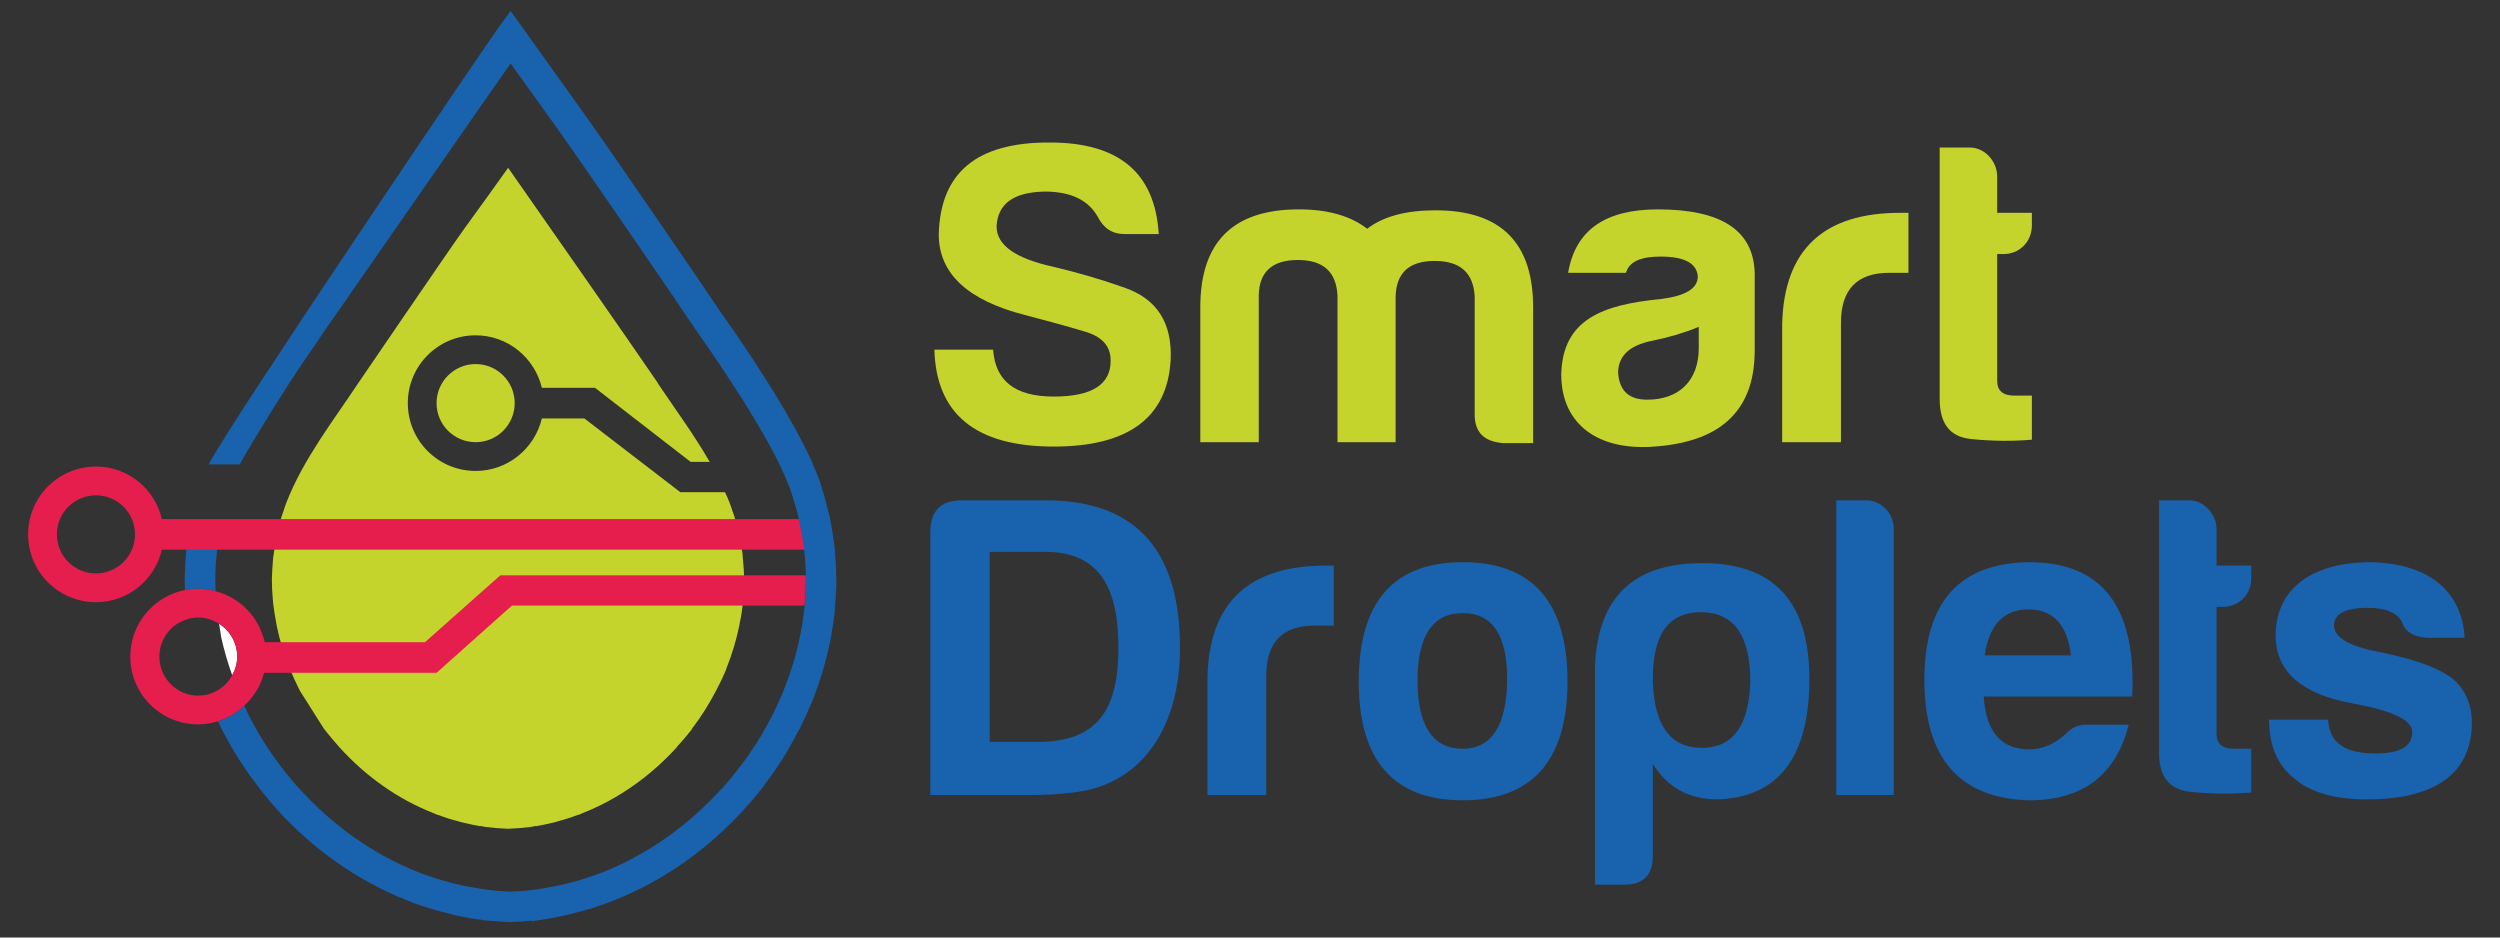 <svg version="1.2" xmlns="http://www.w3.org/2000/svg" viewBox="0 0 800 300" width="800" height="300">
	<rect x="0" y="0" width="800" height="300" fill="#333333" stroke="none"/>
	<title>Smart droplets - logo- final-ai</title>
	<style>
		.s0 { fill: #c5d42c } 
		.s1 { fill: #1962ad } 
		.s2 { fill: #fefefe } 
		.s3 { fill: #e61e4d } 
	</style>
	<g id="Layer 1">
		<g id="&lt;Group&gt;">
			<g id="&lt;Group&gt;">
				<path id="&lt;Compound Path&gt;" class="s0" d="m355.4 115.3c0-4.6-2.8-7.7-8.6-9.3-5.6-1.7-12-3.4-18.8-5.2-18.4-4.7-27.6-13.3-27.6-25.8 0.5-19.8 12.2-29.5 35.5-29.4 22.2 0 33.7 9.7 34.9 29.3h-10.9c-4 0-6.8-1.9-8.6-5.5-3.1-5.5-8.8-8.1-17-8.1-10 0.2-15 3.9-15.4 11.1 0 6 5.9 10.3 18.3 13 7.1 1.7 14.6 3.8 22.5 6.6q15.8 5.4 14.9 23.3c-1.1 18.4-13.6 27.6-37.4 27.6-25 0-37.6-10.4-38.2-31h18.8c0.7 10 7 15 19.4 15 12.3 0 18.3-3.9 18.2-11.6z"/>
				<path id="&lt;Compound Path&gt;" class="s0" d="m402.8 94.6v46.9h-18.7v-43.2c0-20.9 10.5-31.3 31.5-31.3 9.4 0 16.6 2.1 21.9 6.2 5.2-4 12.5-5.9 21.9-5.9 20.9 0 31.3 10.4 31.2 31.3v43.2h-9.6c-6.1-0.5-9.1-3.4-9.1-9.2v-37.7c-0.4-7.6-4.6-11.4-12.8-11.4-8.2 0-12.3 3.8-12.5 11.4v46.6h-18.6v-46.9c-0.4-7.6-4.5-11.4-12.7-11.4-8.2 0-12.4 3.8-12.5 11.4z"/>
				<path id="&lt;Compound Path&gt;" fill-rule="evenodd" class="s0" d="m520.3 87.3h-18.5c2.3-13.6 11.8-20.3 28.7-20.3 20.3 0 30.6 6.7 31 20.3v24.9c0 20.3-12.2 29.3-32.1 30.7-17.6 1.4-29.8-6.8-29.8-23.1 0.4-17.6 13.2-22.3 31.8-24.1 7.9-1 11.9-3.3 11.9-7.3-0.4-4.2-4.3-6.3-11.9-6.3-6.5 0-10.1 1.7-11.1 5.2zm23.3 24.1v-6.8c-4.3 1.8-9.3 3.3-14.7 4.4-7.4 1.4-11.1 4.9-11.1 10.3 0.4 5.8 3.5 8.6 9.3 8.6 10.2 0 16.5-6.1 16.5-16.5z"/>
				<path id="&lt;Compound Path&gt;" class="s0" d="m570.3 103.6c0.6-23.7 13.2-35.5 37.8-35.5h2.6v19.2h-6.2c-10.3 0-15.4 5.4-15.4 16v38.2h-18.8z"/>
				<path id="&lt;Compound Path&gt;" class="s0" d="m641.1 81.3h-2v40.6c0 3.1 1.8 4.7 5.5 4.7h5.6v14.1c-5.9 0.5-12.4 0.5-19.4-0.2-6.9-0.7-10.2-5-10.1-13.2v-80.1h9.6c4.8 0 8.8 4.4 8.8 9.3v11.6h11.1v4c0 5.3-4 9.2-9.1 9.2z"/>
				<path id="&lt;Compound Path&gt;" fill-rule="evenodd" class="s1" d="m377.6 207.3c0 23.1-10 40.3-28.2 45.2-4.7 1.2-11.4 1.9-20 1.9h-31.7v-84.2c0-6.5 3.2-10 9.7-10.1h27.2c29.9 0 43 17.1 43 47.2zm-43-30.7h-17.9v60.8h15.4c19.1 0 25.8-10.3 25.8-30.1 0-18.9-5.9-30.7-23.3-30.7z"/>
				<path id="&lt;Compound Path&gt;" class="s1" d="m386.4 216.5c0.6-23.7 13.2-35.5 37.8-35.5h2.6v19.2h-6.2c-10.3 0-15.4 5.4-15.4 16.1v38.1h-18.8z"/>
				<path id="&lt;Compound Path&gt;" fill-rule="evenodd" class="s1" d="m501.6 218.1c0 25.2-11.3 38-33.5 38-22.2 0-33.3-12.8-33.3-38 0-25.5 11.1-38.2 33.3-38.2 22.2 0 33.5 12.7 33.5 38.2zm-48 0c0.1 14.3 5 21.5 14.4 21.5 9.4 0 14.1-7.5 14.3-22.1 0-14.3-4.7-21.3-14.2-21.3-9.7 0-14.5 7.3-14.5 21.9z"/>
				<path id="&lt;Compound Path&gt;" fill-rule="evenodd" class="s1" d="m528.9 274q0 9.1-9.2 9.1h-9.3v-70.2c1-21.9 12.4-32.7 34.4-32.7q34.2 0 34.2 37c0 25-9.8 37.9-29.3 38.6-9.2 0-16.1-3.7-20.8-11.4zm15.7-34.7c9.9 0 15.1-7 15.5-21.2 0-14.8-5.3-22.2-15.8-22.2-10.6 0-15.6 7.4-15.4 22.2 0.5 14.2 5.7 21.2 15.7 21.2z"/>
				<path id="&lt;Compound Path&gt;" class="s1" d="m606 169.1v85.3h-18.4v-94.3h9.5c4.9 0 8.9 4.2 8.9 9z"/>
				<path id="&lt;Compound Path&gt;" fill-rule="evenodd" class="s1" d="m649.1 256.1c-22.2-0.7-33.3-13.6-33.3-38.6 0-24.9 11.3-37.4 33.6-37.6 23.3 0 34.3 14.3 32.9 43h-47.5c0.7 11.3 5.6 16.9 14.6 16.9 4.3 0 8.3-1.8 11.9-5.2 1.7-1.8 3.8-2.7 6.3-2.7h13.6c-4 15.6-14 24.2-32.1 24.2zm-14-46.4h27.6c-1.1-9.7-5.7-14.7-13.6-14.7-7.9 0-12.6 5-14 14.7z"/>
				<path id="&lt;Compound Path&gt;" class="s1" d="m711.3 194.2h-2v40.7c0 3 1.8 4.7 5.4 4.7h5.7v14c-5.9 0.5-12.5 0.5-19.4-0.2-6.9-0.7-10.3-5-10.1-13.1v-80.2h9.6c4.8 0 8.8 4.4 8.8 9.3v11.6h11.1v4.1c0 5.2-4 9.1-9.1 9.1z"/>
				<path id="&lt;Compound Path&gt;" class="s1" d="m760.2 241.1c7.8 0 11.7-2.2 11.7-6.9 0-3.8-6.4-6.8-19-9.1-16.2-2.9-24.6-10.1-24.7-21.6 0-15.8 12.5-23.3 29.3-23.6q14.1 0 22.4 6.3 8.1 6.4 8.8 17.9h-11.7c-4.3-0.2-7.1-1.7-8.2-4.6-1.2-3.2-5-5-11.1-5-7.2 0-10.8 1.9-10.8 5.7 0 3.7 4.7 6.6 14.3 8.4 12.5 2.5 20.7 5.7 24.7 9.5 3.5 3.6 5.1 8 5.1 13 0 18-14.1 24.7-33.5 24.7-10.3 0-18.1-2.2-23.1-6.5-5.5-4.2-8.3-10.6-8.3-19h18.9c0.4 8 6.2 10.8 15.2 10.8z"/>
			</g>
			<g id="&lt;Group&gt;">
				<g id="&lt;Group&gt;">
					<path id="&lt;Path&gt;" class="s0" d="m238.1 185.2c0 2.2-0.1 4.4-0.3 6.6q-0.1 0.6-0.1 1.2-0.3 3.3-1 6.4-0.1 0.6-0.2 1.1-1.4 6.7-3.9 13-0.2 0.4-0.3 0.9-1.3 3.1-2.9 6.1-0.1 0.3-0.3 0.6c-2.2 4.2-4.7 8.2-7.6 12q-0.1 0.2-0.2 0.4-2.2 2.8-4.7 5.5 0 0.1 0 0.1c-8.4 9.2-18.7 16.6-30.2 21.1q0 0 0 0-0.6 0.3-1.1 0.5-0.3 0.1-0.5 0.1-3.1 1.2-6.3 2-0.3 0.1-0.5 0.2-3.2 0.8-6.5 1.4 0 0 0 0v-0.1c-0.6 0.1-1 0.2-1.5 0.3-2.4 0.3-4.8 0.5-7.3 0.6q-0.1 0-0.1 0-0.1 0-0.2 0c-2.4-0.1-4.9-0.3-7.2-0.6-0.5-0.1-1-0.2-1.5-0.3v0.1q0 0 0 0-3.3-0.6-6.5-1.4-0.3-0.1-0.6-0.2-3.2-0.8-6.3-2-0.2 0-0.4-0.1-0.6-0.2-1.2-0.5 0 0 0 0c-11.5-4.5-21.8-11.9-30.1-21.1q-0.1 0-0.1-0.1-2.4-2.7-4.6-5.5-0.2-0.2-0.3-0.4l-7.6-12q-0.1-0.3-0.3-0.6-1.5-3-2.8-6.1-0.2-0.5-0.4-0.9-2.5-6.3-3.9-13-0.1-0.5-0.2-1.1-0.6-3.1-1-6.4 0-0.6-0.1-1.2c-0.2-2.2-0.3-4.4-0.3-6.6q0-0.1 0-0.1c0.1-2.2 0.2-4.4 0.4-6.6q0.1-0.7 0.2-1.3 0.4-3.2 1.1-6.4 0.1-0.6 0.3-1.3c0.5-2.2 1.1-4.4 1.9-6.5q0-0.1 0-0.1 0.4-1.1 0.8-2.2c5.4-13.8 14.7-25.7 22.8-37.9 0.1-0.1 27.7-40.7 34.2-49.8q7-9.6 13.9-19.3c4.6 6.5 42.9 61.4 47.8 68.7q0.1 0.2 0.2 0.4c5.5 8.2 11.5 16.3 16.5 25h-6.1l-30.6-23.7h-17c-2.3-9.6-10.9-16.8-21.2-16.8-12 0-21.7 9.7-21.7 21.7 0 12 9.7 21.7 21.7 21.7 10.3 0 18.9-7.2 21.2-16.8h13.6l30.7 23.6h14.3c0.5 1.1 1 2.1 1.4 3.2q0.4 1.1 0.8 2.2 0 0 0 0.1c0.8 2.1 1.4 4.3 2 6.5q0.1 0.7 0.3 1.3 0.7 3.2 1.1 6.4 0 0.6 0.1 1.3c0.2 2.2 0.4 4.4 0.4 6.6q0 0 0 0.1z"/>
					<path id="&lt;Path&gt;" class="s0" d="m152.2 141.5c-6.9 0-12.5-5.6-12.5-12.5 0-6.9 5.6-12.5 12.5-12.5 6.9 0 12.5 5.6 12.5 12.5 0 6.9-5.6 12.5-12.5 12.5z"/>
				</g>
				<g id="&lt;Group&gt;">
					<path id="&lt;Path&gt;" class="s1" d="m63.4 188.4q-2.1 0-4.2 0.4-0.1-2.1-0.1-4c0.1-2.9 0.2-5.9 0.6-9.3l0.2-1.7q0.1-0.9 0.2-1.7 3.5 0 7 0 1.5 0 2.9 0c-0.2 1-0.3 1.9-0.5 2.9l-0.1 1.5c-0.3 3.1-0.5 5.8-0.5 8.2q0 2.2 0.1 4.5c-1.8-0.5-3.6-0.8-5.6-0.8z"/>
					<path id="&lt;Path&gt;" class="s2" d="m70.6 202.7c-0.2-1-0.3-2.1-0.5-3.1 3.5 2.2 5.8 6.1 5.8 10.5 0 2.2-0.6 4.2-1.6 6-1.4-4-2.6-8-3.5-12.1z"/>
					<path id="&lt;Compound Path&gt;" fill-rule="evenodd" class="s3" d="m257.9 184.9c0 2.5-0.1 5.2-0.4 8.3v0.6h-93.7l-24.1 21.5h-55.2c-1 4.1-3.3 7.7-6.3 10.5-2.3 2.3-5.2 4-8.4 5-2 0.6-4.1 1-6.4 1-12 0-21.7-9.7-21.7-21.7 0-10.5 7.5-19.3 17.5-21.3q2.1-0.4 4.2-0.4c2 0 3.8 0.3 5.6 0.8 7.8 2 13.9 8.3 15.7 16.3h51.3l24.1-21.4h97.8q0 0.4 0 0.8zm-183.6 31.2c1-1.8 1.6-3.8 1.6-6 0-4.4-2.3-8.3-5.8-10.5-1.9-1.2-4.2-2-6.7-2-1.1 0-2.3 0.2-3.3 0.5-5.3 1.5-9.1 6.3-9.1 12 0 6.9 5.6 12.5 12.4 12.5q1.4 0 2.7-0.3c3.6-0.8 6.5-3.1 8.2-6.2z"/>
					<path id="&lt;Compound Path&gt;" fill-rule="evenodd" class="s3" d="m257.1 171c0.3 1.6 0.5 3.3 0.8 4.9h-206.1c-2.2 9.6-10.8 16.8-21.1 16.8-12 0-21.7-9.7-21.7-21.7 0-12 9.7-21.7 21.7-21.7 10.3 0 18.9 7.2 21.1 16.8h204c0.3 1.1 0.6 2.2 0.9 3.3zm-213.9 0c0-6.9-5.6-12.5-12.5-12.5-6.9 0-12.5 5.6-12.5 12.5 0 6.9 5.6 12.5 12.5 12.5 6.9 0 12.5-5.6 12.5-12.5z"/>
					<path id="&lt;Path&gt;" class="s1" d="m267.6 184.7c0.1 2.9-0.1 5.9-0.4 9.3l-0.1 1.7c-0.3 3-0.8 5.9-1.3 8.8l-0.3 1.5c-1.3 6.1-3.1 12.1-5.4 17.9l-0.5 1.2c-1.2 2.9-2.5 5.7-3.9 8.5l-0.3 0.4c-3.1 6.1-6.6 11.7-10.6 16.9l-0.3 0.5c-2 2.6-4.2 5.2-6.4 7.6l-0.1 0.1c-11.7 12.9-26 22.9-41.5 29l-2.3 0.9c-2.6 1-5.5 1.9-8.6 2.7l-0.8 0.2c-3.1 0.9-6.1 1.5-8.9 2l-5.7 0.9v-0.2c-2.3 0.2-4.4 0.4-6.5 0.4l-0.1 0.1h-0.4c-2.2-0.1-4.4-0.3-6.7-0.5v0.1l-5.6-0.8c-2.9-0.5-5.8-1.1-9-2l-0.8-0.2c-3-0.8-5.9-1.7-8.7-2.7l-2.2-0.9c-15.4-6.1-29.8-16.1-41.5-29q-3.4-3.8-6.4-7.8l-0.3-0.4c-4-5.2-7.5-10.8-10.5-16.5l-0.4-0.8c-0.5-0.9-0.9-1.9-1.3-2.8 3.2-1 6.1-2.7 8.4-5 0.5 1.1 1 2.3 1.5 3.3l0.4 0.8c2.8 5.3 6 10.4 9.6 15.1l0.3 0.4c1.9 2.5 3.8 4.8 5.8 7 10.8 11.9 23.9 21.1 38 26.7l1.9 0.7q3.8 1.4 8 2.5l0.7 0.2q2.4 0.6 4.7 1.1l5.3 0.9c3.2 0.5 6.2 0.7 8.9 0.8 2.9-0.1 5.8-0.3 9.2-0.8l6-1.1q1.9-0.4 3.9-0.9l0.7-0.2c2.7-0.7 5.4-1.6 7.9-2.5l1.9-0.7c14.1-5.6 27.2-14.8 37.9-26.6l0.2-0.1c1.9-2.2 3.9-4.5 5.7-7l0.4-0.4c3.6-4.8 6.8-9.8 9.5-15.1l0.3-0.5c1.4-2.8 2.6-5.4 3.7-8l0.4-1.1c2.1-5.3 3.8-10.8 4.9-16.3l0.3-1.3c0.5-2.6 0.9-5.3 1.2-8l0.1-0.9v-0.6c0.3-3.1 0.4-5.8 0.4-8.3q0-0.4 0-0.8c-0.1-2.4-0.2-4.8-0.5-7.6l-0.2-1.5c-0.1-1.1-0.3-2.1-0.5-3.2l-1.2-6.4c-0.3-1.2-0.6-2.2-0.9-3.3-0.5-1.7-1-3.4-1.5-4.9q-0.5-1.5-1.1-2.8c-6.4-16.5-27.2-45.8-29.5-49.1-6.5-9.7-36.2-53.1-44.9-65.2l-14.2-19.8c-14.4 20.5-58.8 84.6-59.3 85.2-2.2 3.3-4.5 6.7-6.8 10-5.3 7.7-14.9 23-20.6 33.1q-4.9 0-9.9 0c5.7-11.7 86.8-131.5 92.6-139.6l4-5.5 22.1 30.9c8.8 12.2 38.6 55.7 44.9 65.2 4 5.5 24 34.1 30.7 51.3q0.6 1.5 1.2 3c0.9 2.8 1.8 5.8 2.6 9.2l0.5 1.8c0.6 2.9 1.1 5.9 1.5 8.9l0.2 1.7c0.3 3.4 0.5 6.4 0.5 9.2z"/>
				</g>
			</g>
		</g>
	</g>
</svg>